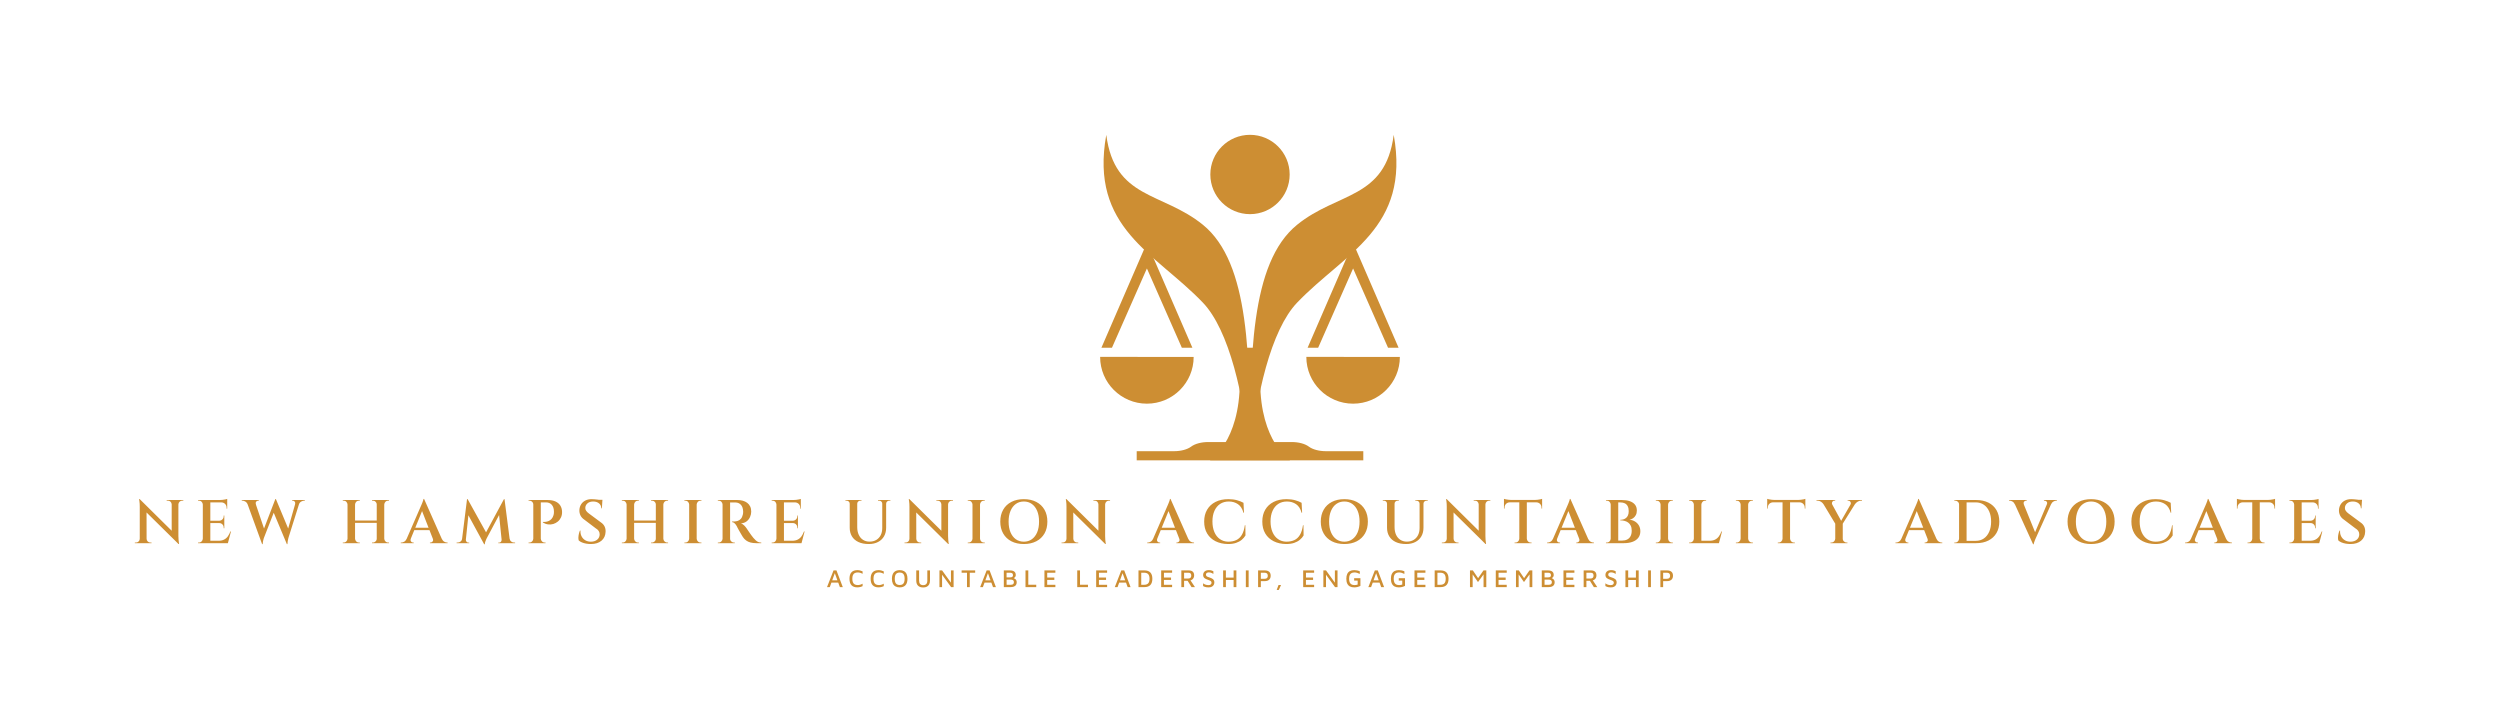 <svg xmlns="http://www.w3.org/2000/svg" viewBox="-45 415.854 1297.987 376.28"> <svg xmlns="http://www.w3.org/2000/svg" xmlns:xlink="http://www.w3.org/1999/xlink" version="1.1" x="526.182" y="485.854" viewBox="65.83 50 368.34 400" xml:space="preserve" height="169" width="155.624" preserveAspectRatio="xMinYMin" enable-background="new 0 0 500 500" style="overflow: visible;"><g id="Layer_2" style=""></g><polygon class="st82" points="123.31,182.67 67.42,311.62 80.38,311.62 123.31,214.2 166.23,311.62 179.19,311.62   " style="fill: #CD8E33; fill-opacity: 1;"></polygon><polygon class="st82" points="376.7,182.67 320.81,311.62 333.77,311.62 376.7,214.2 419.62,311.62 432.58,311.62   " style="fill: #CD8E33; fill-opacity: 1;"></polygon><path class="st83" d="M123.3,380.37c31.74,0,57.47-25.73,57.47-57.47H65.83C65.83,354.64,91.56,380.37,123.3,380.37z" style="fill: #CD8E33; fill-opacity: 1;"></path><path class="st83" d="M376.7,380.37c31.74,0,57.47-25.73,57.47-57.47H319.23C319.23,354.64,344.96,380.37,376.7,380.37z" style="fill: #CD8E33; fill-opacity: 1;"></path><path class="st82" d="M73.39,50c10.23,79.31,68.76,69.98,118.7,110.51C250,207.49,250,324.71,250,450    c-6.9-79.5-25.85-160.32-57.91-193.79C133.51,195.05,52.64,164.88,73.39,50z" style="fill: #CD8E33; fill-opacity: 1;"></path><path class="st82" d="M426.61,50c-10.23,79.31-68.76,69.98-118.7,110.51C250,207.49,250,324.71,250,450    c6.9-79.5,25.85-160.32,57.91-193.79C366.49,195.05,447.36,164.88,426.61,50z" style="fill: #CD8E33; fill-opacity: 1;"></path><circle class="st82" cx="250" cy="98.74" r="48.74" style="fill: #CD8E33; fill-opacity: 1;"></circle><path class="st82" d="M343.31,438.77c-8.44,0-16.31-2.11-20.99-5.62c-4.68-3.51-12.56-5.62-20.99-5.62H198.67    c-8.44,0-16.31,2.11-20.99,5.62c-4.68,3.51-12.56,5.62-20.99,5.62h-45.92V450h278.46v-11.23H343.31z" style="fill: #CD8E33; fill-opacity: 1;"></path><path class="st82" d="M237.46,353.04h6.27L250,450h-49.23C200.77,450,237.46,427.53,237.46,353.04z" style="fill: #CD8E33; fill-opacity: 1;"></path><path class="st82" d="M262.54,353.04h-6.27L250,450h49.23C299.23,450,262.54,427.53,262.54,353.04z" style="fill: #CD8E33; fill-opacity: 1;"></path><rect x="243.79" y="311.62" class="st82" width="12.42" height="136.61" style="fill: #CD8E33; fill-opacity: 1;"></rect><g id="Layer_3" class="st84" style="display: none;"></g></svg> <svg y="711.854" viewBox="0.22 3.72 439.22 10.28" x="384.384" height="10.28" width="439.22" xmlns="http://www.w3.org/2000/svg" style="overflow: visible;"><g fill="#CD8E33" fill-opacity="1" style=""><path d="M1.65 12.55L0.22 12.55L3.60 3.87L5.12 3.87L8.41 12.55L6.90 12.55L4.00 4.58L4.55 4.52L1.65 12.55ZM6.54 10.19L1.89 10.19L2.30 9.02L6.42 9.02L6.54 10.19ZM16.00 12.68L16.00 12.68Q13.96 12.68 12.92 11.57Q11.88 10.47 11.88 8.20L11.88 8.20Q11.88 5.98 12.91 4.86Q13.94 3.73 16.00 3.73L16.00 3.73Q16.69 3.73 17.37 3.90Q18.06 4.07 18.69 4.37L18.69 4.37L18.69 5.66Q18.06 5.28 17.43 5.10Q16.80 4.93 16.19 4.93L16.19 4.93Q15.24 4.93 14.61 5.27Q13.98 5.60 13.67 6.32Q13.36 7.03 13.36 8.22L13.36 8.22Q13.36 9.37 13.68 10.09Q13.99 10.82 14.62 11.15Q15.25 11.48 16.22 11.48L16.22 11.48Q16.81 11.48 17.43 11.30Q18.06 11.13 18.69 10.76L18.69 10.76L18.69 12.05Q18.30 12.25 17.85 12.39Q17.39 12.53 16.93 12.60Q16.46 12.68 16.00 12.68ZM26.99 12.68L26.99 12.68Q24.95 12.68 23.91 11.57Q22.87 10.47 22.87 8.20L22.87 8.20Q22.87 5.98 23.89 4.86Q24.92 3.73 26.99 3.73L26.99 3.73Q27.68 3.73 28.36 3.90Q29.04 4.07 29.68 4.37L29.68 4.37L29.68 5.66Q29.04 5.28 28.41 5.10Q27.78 4.93 27.17 4.93L27.17 4.93Q26.22 4.93 25.59 5.27Q24.96 5.60 24.65 6.32Q24.35 7.03 24.35 8.22L24.35 8.22Q24.35 9.37 24.66 10.09Q24.97 10.82 25.60 11.15Q26.23 11.48 27.21 11.48L27.21 11.48Q27.79 11.48 28.42 11.30Q29.04 11.13 29.68 10.76L29.68 10.76L29.68 12.05Q29.29 12.25 28.83 12.39Q28.38 12.53 27.91 12.60Q27.44 12.68 26.99 12.68ZM37.95 12.69L37.95 12.69Q36.66 12.69 35.76 12.19Q34.85 11.70 34.39 10.71Q33.92 9.72 33.92 8.22L33.92 8.22Q33.92 5.99 34.95 4.86Q35.98 3.73 37.95 3.73L37.95 3.73Q39.25 3.73 40.14 4.23Q41.04 4.72 41.52 5.71Q41.99 6.71 41.99 8.22L41.99 8.22Q41.99 10.43 40.96 11.56Q39.92 12.69 37.95 12.69ZM37.95 11.45L37.95 11.45Q38.82 11.45 39.38 11.12Q39.95 10.79 40.23 10.08Q40.51 9.36 40.51 8.20L40.51 8.20Q40.51 7.06 40.23 6.35Q39.95 5.64 39.38 5.31Q38.82 4.98 37.95 4.98L37.95 4.98Q37.09 4.98 36.52 5.32Q35.95 5.66 35.67 6.36Q35.39 7.07 35.39 8.22L35.39 8.22Q35.39 9.36 35.67 10.08Q35.95 10.79 36.52 11.12Q37.09 11.45 37.95 11.45ZM50.19 12.73L50.19 12.73Q48.43 12.73 47.49 11.82Q46.55 10.92 46.55 9.14L46.55 9.14L46.55 3.87L48.02 3.87L48.02 9.13Q48.02 10.35 48.56 10.94Q49.09 11.53 50.15 11.53L50.15 11.53Q51.19 11.53 51.75 10.94Q52.30 10.35 52.30 9.13L52.30 9.13L52.30 3.87L53.68 3.87L53.68 9.14Q53.68 10.32 53.25 11.13Q52.83 11.93 52.05 12.33Q51.27 12.73 50.19 12.73ZM59.96 12.55L58.59 12.55L58.59 3.87L59.97 3.87L64.97 10.80L64.57 11.58L64.57 3.87L65.94 3.87L65.94 12.55L64.65 12.55L59.50 5.47L59.96 4.84L59.96 12.55ZM74.33 12.55L72.90 12.55L72.90 5.08L70.10 5.08L70.10 3.87L77.14 3.87L77.14 5.08L74.33 5.08L74.33 12.55ZM81.15 12.55L79.72 12.55L83.10 3.87L84.62 3.87L87.91 12.55L86.40 12.55L83.50 4.58L84.05 4.52L81.15 12.55ZM86.03 10.19L81.38 10.19L81.80 9.02L85.92 9.02L86.03 10.19ZM95.52 12.55L92.01 12.55L92.01 3.87L95.23 3.87Q96.28 3.87 96.93 4.16Q97.59 4.45 97.90 4.97Q98.22 5.50 98.22 6.23L98.22 6.23Q98.22 6.80 97.99 7.14Q97.77 7.49 97.47 7.70Q97.16 7.90 96.89 8.09L96.89 8.09L96.72 7.79Q97.21 7.88 97.67 8.14Q98.12 8.41 98.42 8.87Q98.71 9.33 98.71 10.02L98.71 10.02Q98.71 10.91 98.31 11.47Q97.90 12.03 97.18 12.29Q96.46 12.55 95.52 12.55L95.52 12.55ZM93.46 8.65L93.46 11.35L95.51 11.35Q95.97 11.35 96.36 11.24Q96.76 11.13 97.00 10.82Q97.24 10.52 97.24 9.96L97.24 9.96Q97.24 9.53 97.08 9.27Q96.93 9.01 96.67 8.87Q96.42 8.74 96.10 8.69Q95.78 8.65 95.47 8.65L95.47 8.65L93.46 8.65ZM93.44 5.08L93.44 7.49L95.39 7.49Q95.73 7.49 96.04 7.40Q96.36 7.32 96.56 7.07Q96.77 6.83 96.77 6.34L96.77 6.34Q96.77 5.62 96.36 5.35Q95.95 5.08 95.28 5.08L95.28 5.08L93.44 5.08ZM108.85 12.55L103.27 12.55L103.27 3.87L104.72 3.87L104.72 11.32L108.85 11.32L108.85 12.55ZM118.78 12.55L113.10 12.55L113.10 3.87L118.78 3.87L118.78 5.08L114.54 5.08L114.54 7.59L118.24 7.59L118.24 8.81L114.53 8.81L114.53 11.34L118.78 11.34L118.78 12.55ZM135.71 12.55L130.13 12.55L130.13 3.87L131.57 3.87L131.57 11.32L135.71 11.32L135.71 12.55ZM145.64 12.55L139.96 12.55L139.96 3.87L145.64 3.87L145.64 5.08L141.40 5.08L141.40 7.59L145.09 7.59L145.09 8.81L141.39 8.81L141.39 11.34L145.64 11.34L145.64 12.55ZM151.06 12.55L149.63 12.55L153.01 3.87L154.53 3.87L157.82 12.55L156.31 12.55L153.41 4.58L153.96 4.52L151.06 12.55ZM155.95 10.19L151.29 10.19L151.71 9.02L155.83 9.02L155.95 10.19ZM164.97 12.55L161.93 12.55L161.93 3.87L164.97 3.87Q167.08 3.87 168.10 4.97Q169.13 6.06 169.13 8.20L169.13 8.20Q169.13 10.35 168.10 11.45Q167.08 12.55 164.97 12.55L164.97 12.55ZM163.36 5.07L163.36 11.34L164.83 11.34Q166.28 11.34 166.97 10.59Q167.66 9.84 167.66 8.20L167.66 8.20Q167.66 6.58 166.97 5.82Q166.28 5.07 164.83 5.07L164.83 5.07L163.36 5.07ZM179.39 12.55L173.71 12.55L173.71 3.87L179.39 3.87L179.39 5.08L175.15 5.08L175.15 7.59L178.84 7.59L178.84 8.81L175.14 8.81L175.14 11.34L179.39 11.34L179.39 12.55ZM185.61 12.55L184.18 12.55L184.18 3.87L188.03 3.87Q189.38 3.87 190.11 4.53Q190.83 5.19 190.83 6.49L190.83 6.49Q190.83 7.16 190.55 7.74Q190.28 8.31 189.76 8.67Q189.24 9.04 188.53 9.09L188.53 9.09L188.68 8.65L191.26 12.55L189.48 12.55L187.07 8.66L187.73 9.27L185.61 9.27L185.61 12.55ZM185.61 5.08L185.61 8.10L187.63 8.10Q188.49 8.10 188.91 7.72Q189.33 7.35 189.33 6.58L189.33 6.58Q189.33 5.86 189.00 5.47Q188.67 5.08 187.86 5.08L187.86 5.08L185.61 5.08ZM198.34 12.69L198.34 12.69Q197.69 12.69 197.20 12.62Q196.70 12.55 196.30 12.39Q195.90 12.23 195.47 12.01L195.47 12.01L195.47 10.58Q195.98 10.99 196.70 11.25Q197.42 11.51 198.25 11.51L198.25 11.51Q199.06 11.51 199.45 11.17Q199.85 10.84 199.85 10.26L199.85 10.26Q199.85 9.80 199.56 9.52Q199.26 9.24 198.78 9.05Q198.30 8.85 197.76 8.66L197.76 8.66Q197.34 8.50 196.94 8.33Q196.53 8.15 196.21 7.88Q195.88 7.62 195.69 7.20Q195.49 6.79 195.49 6.18L195.49 6.18Q195.49 5.75 195.66 5.30Q195.83 4.86 196.18 4.50Q196.52 4.15 197.09 3.93Q197.65 3.72 198.45 3.72L198.45 3.72Q198.97 3.72 199.35 3.78Q199.73 3.85 200.08 3.98Q200.42 4.12 200.82 4.32L200.82 4.32L200.82 5.72Q200.50 5.51 200.17 5.33Q199.84 5.15 199.45 5.03Q199.06 4.91 198.58 4.90L198.58 4.90Q198.03 4.89 197.68 5.03Q197.33 5.17 197.15 5.43Q196.96 5.69 196.96 6.03L196.96 6.03Q196.96 6.49 197.19 6.75Q197.42 7.02 197.83 7.20Q198.25 7.37 198.80 7.54L198.80 7.54Q199.28 7.70 199.73 7.89Q200.19 8.09 200.54 8.37Q200.89 8.65 201.10 9.06Q201.32 9.48 201.32 10.09L201.32 10.09Q201.32 10.76 201.01 11.36Q200.71 11.95 200.05 12.32Q199.39 12.69 198.34 12.69ZM207.31 12.55L205.88 12.55L205.88 3.87L207.31 3.87L207.31 7.61L211.32 7.61L211.32 3.87L212.76 3.87L212.76 12.55L211.32 12.55L211.32 8.85L207.31 8.85L207.31 12.55ZM219.12 12.55L217.67 12.55L217.67 3.87L219.12 3.87L219.12 12.55ZM227.46 9.44L225.46 9.44L225.46 12.55L224.03 12.55L224.03 3.87L227.46 3.87Q228.94 3.87 229.76 4.56Q230.57 5.25 230.57 6.62L230.57 6.62Q230.57 7.98 229.76 8.71Q228.94 9.44 227.46 9.44L227.46 9.44ZM225.46 5.08L225.46 8.22L227.28 8.22Q227.84 8.22 228.19 8.09Q228.54 7.97 228.74 7.74Q228.93 7.51 229.00 7.24Q229.07 6.97 229.07 6.67L229.07 6.67Q229.07 6.37 229.00 6.08Q228.93 5.80 228.74 5.57Q228.54 5.34 228.19 5.21Q227.84 5.08 227.28 5.08L227.28 5.08L225.46 5.08ZM234.79 14.00L233.69 14.00L234.65 11.45L235.94 11.45L234.79 14.00ZM253.12 12.55L247.44 12.55L247.44 3.87L253.12 3.87L253.12 5.08L248.89 5.08L248.89 7.59L252.58 7.59L252.58 8.81L248.87 8.81L248.87 11.34L253.12 11.34L253.12 12.55ZM259.29 12.55L257.92 12.55L257.92 3.87L259.30 3.87L264.30 10.80L263.90 11.58L263.90 3.87L265.27 3.87L265.27 12.55L263.98 12.55L258.83 5.47L259.29 4.84L259.29 12.55ZM273.95 12.69L273.95 12.69Q272.64 12.69 271.72 12.21Q270.80 11.73 270.32 10.73Q269.84 9.74 269.84 8.20L269.84 8.20Q269.84 6.68 270.32 5.69Q270.80 4.69 271.72 4.21Q272.64 3.73 273.94 3.73L273.94 3.73Q274.70 3.73 275.43 3.88Q276.16 4.03 276.84 4.33L276.84 4.33L276.84 5.71Q276.15 5.37 275.48 5.15Q274.82 4.93 274.12 4.93L274.12 4.93Q273.17 4.93 272.54 5.27Q271.91 5.60 271.60 6.32Q271.28 7.03 271.28 8.20L271.28 8.20Q271.28 9.36 271.60 10.09Q271.92 10.82 272.55 11.15Q273.17 11.49 274.07 11.49L274.07 11.49Q274.52 11.49 274.94 11.42Q275.35 11.35 275.73 11.22L275.73 11.22L275.73 9.15L273.91 9.15L273.91 7.93L277.16 7.93L277.16 11.91Q276.41 12.30 275.60 12.49Q274.79 12.69 273.95 12.69ZM282.70 12.55L281.27 12.55L284.65 3.87L286.17 3.87L289.46 12.55L287.95 12.55L285.05 4.58L285.60 4.52L282.70 12.55ZM287.59 10.19L282.93 10.19L283.35 9.02L287.47 9.02L287.59 10.19ZM297.10 12.69L297.10 12.69Q295.79 12.69 294.87 12.21Q293.96 11.73 293.48 10.73Q292.99 9.74 292.99 8.20L292.99 8.20Q292.99 6.68 293.48 5.69Q293.96 4.69 294.87 4.21Q295.79 3.73 297.09 3.73L297.09 3.73Q297.86 3.73 298.58 3.88Q299.31 4.03 299.99 4.33L299.99 4.33L299.99 5.71Q299.30 5.37 298.64 5.15Q297.97 4.93 297.27 4.93L297.27 4.93Q296.32 4.93 295.69 5.27Q295.06 5.60 294.75 6.32Q294.44 7.03 294.44 8.20L294.44 8.20Q294.44 9.36 294.76 10.09Q295.07 10.82 295.70 11.15Q296.32 11.49 297.22 11.49L297.22 11.49Q297.67 11.49 298.09 11.42Q298.51 11.35 298.88 11.22L298.88 11.22L298.88 9.15L297.06 9.15L297.06 7.93L300.31 7.93L300.31 11.91Q299.56 12.30 298.75 12.49Q297.95 12.69 297.10 12.69ZM310.91 12.55L305.23 12.55L305.23 3.87L310.91 3.87L310.91 5.08L306.67 5.08L306.67 7.59L310.36 7.59L310.36 8.81L306.66 8.81L306.66 11.34L310.91 11.34L310.91 12.55ZM318.75 12.55L315.71 12.55L315.71 3.87L318.75 3.87Q320.85 3.87 321.88 4.97Q322.91 6.06 322.91 8.20L322.91 8.20Q322.91 10.35 321.88 11.45Q320.85 12.55 318.75 12.55L318.75 12.55ZM317.14 5.07L317.14 11.34L318.60 11.34Q320.06 11.34 320.75 10.59Q321.44 9.84 321.44 8.20L321.44 8.20Q321.44 6.58 320.75 5.82Q320.06 5.07 318.60 5.07L318.60 5.07L317.14 5.07ZM335.43 12.55L334.04 12.55L334.04 3.87L335.53 3.87L338.64 8.46L337.79 8.57L341.06 3.87L342.52 3.87L342.52 12.55L341.09 12.55L341.09 5.10L341.50 5.37L338.20 9.93L335.05 5.41L335.43 4.99L335.43 12.55ZM353.12 12.55L347.44 12.55L347.44 3.87L353.12 3.87L353.12 5.08L348.88 5.08L348.88 7.59L352.57 7.59L352.57 8.81L348.87 8.81L348.87 11.34L353.12 11.34L353.12 12.55ZM359.31 12.55L357.92 12.55L357.92 3.87L359.41 3.87L362.52 8.46L361.67 8.57L364.94 3.87L366.41 3.87L366.41 12.55L364.98 12.55L364.98 5.10L365.38 5.37L362.08 9.93L358.93 5.41L359.31 4.99L359.31 12.55ZM374.83 12.55L371.32 12.55L371.32 3.87L374.53 3.87Q375.58 3.87 376.24 4.16Q376.90 4.45 377.21 4.97Q377.52 5.50 377.52 6.23L377.52 6.23Q377.52 6.80 377.30 7.14Q377.08 7.49 376.77 7.70Q376.47 7.90 376.19 8.09L376.19 8.09L376.03 7.79Q376.52 7.88 376.97 8.14Q377.43 8.41 377.72 8.87Q378.01 9.33 378.01 10.02L378.01 10.02Q378.01 10.91 377.61 11.47Q377.21 12.03 376.49 12.29Q375.77 12.55 374.83 12.55L374.83 12.55ZM372.76 8.65L372.76 11.35L374.82 11.35Q375.27 11.35 375.67 11.24Q376.06 11.13 376.30 10.82Q376.55 10.52 376.55 9.96L376.55 9.96Q376.55 9.53 376.39 9.27Q376.23 9.01 375.98 8.87Q375.73 8.74 375.41 8.69Q375.09 8.65 374.78 8.65L374.78 8.65L372.76 8.65ZM372.75 5.08L372.75 7.49L374.70 7.49Q375.04 7.49 375.35 7.40Q375.66 7.32 375.87 7.07Q376.08 6.83 376.08 6.34L376.08 6.34Q376.08 5.62 375.67 5.35Q375.26 5.08 374.58 5.08L374.58 5.08L372.75 5.08ZM388.26 12.55L382.58 12.55L382.58 3.87L388.26 3.87L388.26 5.08L384.02 5.08L384.02 7.59L387.71 7.59L387.71 8.81L384.01 8.81L384.01 11.34L388.26 11.34L388.26 12.55ZM394.49 12.55L393.06 12.55L393.06 3.87L396.90 3.87Q398.26 3.87 398.98 4.53Q399.70 5.19 399.70 6.49L399.70 6.49Q399.70 7.16 399.43 7.74Q399.15 8.31 398.63 8.67Q398.11 9.04 397.40 9.09L397.40 9.09L397.55 8.65L400.13 12.55L398.35 12.55L395.94 8.66L396.60 9.27L394.49 9.27L394.49 12.55ZM394.49 5.08L394.49 8.10L396.50 8.10Q397.36 8.10 397.78 7.72Q398.20 7.35 398.20 6.58L398.20 6.58Q398.20 5.86 397.87 5.47Q397.54 5.08 396.73 5.08L396.73 5.08L394.49 5.08ZM407.21 12.69L407.21 12.69Q406.56 12.69 406.07 12.62Q405.57 12.55 405.17 12.39Q404.77 12.23 404.34 12.01L404.34 12.01L404.34 10.58Q404.85 10.99 405.57 11.25Q406.29 11.51 407.12 11.51L407.12 11.51Q407.93 11.51 408.32 11.17Q408.72 10.84 408.72 10.26L408.72 10.26Q408.72 9.80 408.43 9.52Q408.14 9.24 407.65 9.05Q407.17 8.85 406.63 8.66L406.63 8.66Q406.21 8.50 405.81 8.33Q405.41 8.15 405.08 7.88Q404.76 7.62 404.56 7.20Q404.37 6.79 404.37 6.18L404.37 6.18Q404.37 5.75 404.53 5.30Q404.70 4.86 405.05 4.50Q405.39 4.15 405.96 3.93Q406.52 3.72 407.32 3.72L407.32 3.72Q407.84 3.72 408.22 3.78Q408.60 3.85 408.95 3.98Q409.29 4.12 409.70 4.32L409.70 4.32L409.70 5.72Q409.37 5.51 409.04 5.33Q408.71 5.15 408.32 5.03Q407.93 4.91 407.45 4.90L407.45 4.90Q406.90 4.89 406.55 5.03Q406.20 5.17 406.02 5.43Q405.83 5.69 405.83 6.03L405.83 6.03Q405.83 6.49 406.06 6.75Q406.29 7.02 406.71 7.20Q407.12 7.37 407.67 7.54L407.67 7.54Q408.15 7.70 408.60 7.89Q409.06 8.09 409.41 8.37Q409.76 8.65 409.97 9.06Q410.19 9.48 410.19 10.09L410.19 10.09Q410.19 10.76 409.88 11.36Q409.58 11.95 408.92 12.32Q408.27 12.69 407.21 12.69ZM416.18 12.55L414.75 12.55L414.75 3.87L416.18 3.87L416.18 7.61L420.19 7.61L420.19 3.87L421.63 3.87L421.63 12.55L420.19 12.55L420.19 8.85L416.18 8.85L416.18 12.55ZM427.99 12.55L426.54 12.55L426.54 3.87L427.99 3.87L427.99 12.55ZM436.33 9.44L434.33 9.44L434.33 12.55L432.90 12.55L432.90 3.87L436.33 3.87Q437.81 3.87 438.63 4.56Q439.44 5.25 439.44 6.62L439.44 6.62Q439.44 7.98 438.63 8.71Q437.81 9.44 436.33 9.44L436.33 9.44ZM434.33 5.08L434.33 8.22L436.15 8.22Q436.71 8.22 437.06 8.09Q437.41 7.97 437.61 7.74Q437.80 7.51 437.87 7.24Q437.94 6.97 437.94 6.67L437.94 6.67Q437.94 6.37 437.87 6.08Q437.80 5.80 437.61 5.57Q437.41 5.34 437.06 5.21Q436.71 5.08 436.15 5.08L436.15 5.08L434.33 5.08Z" transform="translate(0, 0)"></path></g></svg> <svg y="674.854" viewBox="1.12 8.22 1157.987 23.59" x="25" height="23.59" width="1157.987" xmlns="http://www.w3.org/2000/svg" style="overflow: visible;"><g fill="#CD8E33" fill-opacity="1" style=""><path d="M4 12.13L3.65 8.35L23.46 27.94L23.81 31.68L4 12.13ZM3.68 28.96L3.78 28.96L3.78 31.23L1.12 31.23L1.12 30.91Q1.12 30.91 1.41 30.91Q1.70 30.91 1.73 30.91L1.73 30.91Q2.53 30.91 3.10 30.34Q3.68 29.76 3.68 28.96L3.68 28.96ZM7.14 28.96L7.23 28.96Q7.23 29.76 7.81 30.34Q8.38 30.91 9.18 30.91L9.18 30.91Q9.22 30.91 9.50 30.91Q9.79 30.91 9.79 30.91L9.79 30.91L9.79 31.23L7.14 31.23L7.14 28.96ZM3.33 8.35L3.65 8.35L7.20 12.22L7.23 31.23L3.68 31.23L3.68 12.35Q3.68 10.62 3.50 9.49Q3.33 8.35 3.33 8.35L3.33 8.35ZM20.26 8.83L23.74 8.83L23.74 27.58Q23.74 28.74 23.84 29.66Q23.94 30.59 24.02 31.14Q24.10 31.68 24.10 31.68L24.10 31.68L23.81 31.68L20.26 27.68L20.26 8.83ZM23.65 8.83L26.30 8.83L26.30 9.15Q26.30 9.15 26.02 9.15Q25.73 9.15 25.73 9.15L25.73 9.15Q24.93 9.15 24.35 9.71Q23.78 10.27 23.74 11.10L23.74 11.10L23.65 11.10L23.65 8.83ZM17.66 9.15L17.66 8.83L20.32 8.83L20.32 11.10L20.26 11.10Q20.22 10.27 19.66 9.71Q19.10 9.15 18.27 9.15L18.27 9.15Q18.27 9.15 17.98 9.15Q17.70 9.15 17.66 9.15L17.66 9.15ZM36.42 8.83L40.32 8.83L40.32 31.23L36.42 31.23L36.42 8.83ZM40.22 29.98L48.80 29.98L49.34 31.23L40.22 31.23L40.22 29.98ZM40.22 19.58L47.58 19.58L47.58 20.80L40.22 20.80L40.22 19.58ZM40.22 8.83L49.09 8.83L49.09 10.08L40.22 10.08L40.22 8.83ZM50.72 25.15L51.04 25.15L49.44 31.23L43.46 31.23L44.61 29.98Q46.24 29.98 47.42 29.39Q48.61 28.80 49.41 27.70Q50.21 26.59 50.72 25.15L50.72 25.15ZM44.93 20.74L47.58 20.74L47.58 23.49L47.26 23.49L47.26 23.14Q47.26 22.14 46.59 21.47Q45.92 20.80 44.93 20.80L44.93 20.80L44.93 20.74ZM47.26 16.90L47.58 16.90L47.58 19.65L44.93 19.65L44.93 19.58Q45.92 19.55 46.59 18.88Q47.26 18.21 47.26 17.22L47.26 17.22L47.26 16.90ZM45.95 9.98L49.09 9.98L49.09 13.31L48.77 13.31L48.77 12.86Q48.77 11.65 48 10.86Q47.23 10.08 45.95 10.05L45.95 10.05L45.95 9.98ZM49.09 8.26L49.09 8.26L49.09 9.18L45.18 8.83Q45.89 8.83 46.67 8.74Q47.46 8.64 48.13 8.51Q48.80 8.38 49.09 8.26ZM36.42 28.90L36.51 28.90L36.51 31.23L33.95 31.23L33.95 30.91Q33.95 30.91 34.16 30.91Q34.37 30.91 34.37 30.91L34.37 30.91Q35.20 30.91 35.79 30.32Q36.38 29.73 36.42 28.90L36.42 28.90ZM36.51 8.83L36.51 11.17L36.42 11.17Q36.38 10.34 35.79 9.74Q35.20 9.15 34.37 9.15L34.37 9.15Q34.37 9.15 34.16 9.15Q33.95 9.15 33.95 9.15L33.95 9.15L33.95 8.83L36.51 8.83ZM67.20 31.74L58.94 9.02L63.26 9.02L68.67 25.02L67.20 31.74ZM74.08 8.32L74.37 8.32L74.85 11.30L68.26 28.19Q68.26 28.19 68.06 28.74Q67.87 29.28 67.70 30.10Q67.52 30.91 67.49 31.74L67.49 31.74L67.20 31.74L66.43 28.26L74.08 8.32ZM72.54 13.76L74.37 8.35L81.31 24.99L80.06 31.74L72.54 13.76ZM84.90 9.02L86.98 9.02L80.96 28.19Q80.96 28.19 80.80 28.77Q80.64 29.34 80.50 30.16Q80.35 30.98 80.35 31.74L80.35 31.74L80.06 31.74L79.33 28.58L84.90 9.02ZM86.30 11.14L84.29 11.14Q84.54 10.18 84.13 9.66Q83.71 9.15 83.07 9.15L83.07 9.15L82.78 9.15L82.78 8.83L89.38 8.83L89.38 9.15Q89.38 9.15 89.25 9.15Q89.12 9.15 89.12 9.15L89.12 9.15Q88.38 9.15 87.52 9.62Q86.66 10.08 86.30 11.14L86.30 11.14ZM64.03 11.14L64.03 11.14L59.71 11.14Q59.30 10.08 58.46 9.62Q57.63 9.15 56.90 9.15L56.90 9.15Q56.90 9.15 56.77 9.15Q56.64 9.15 56.64 9.15L56.64 9.15L56.64 8.83L65.50 8.83L65.50 9.15L65.22 9.15Q64.61 9.15 64.14 9.66Q63.68 10.18 64.03 11.14ZM126.72 8.83L130.62 8.83L130.62 31.23L126.72 31.23L126.72 8.83ZM111.55 8.83L115.46 8.83L115.46 31.23L111.55 31.23L111.55 8.83ZM115.14 19.49L127.01 19.49L127.01 20.70L115.14 20.70L115.14 19.49ZM111.55 28.90L111.65 28.90L111.65 31.23L109.09 31.23L109.09 30.91Q109.09 30.91 109.30 30.91Q109.50 30.91 109.50 30.91L109.50 30.91Q110.34 30.91 110.93 30.32Q111.52 29.73 111.55 28.90L111.55 28.90ZM111.65 8.83L111.65 11.17L111.55 11.17Q111.52 10.34 110.93 9.74Q110.34 9.15 109.50 9.15L109.50 9.15Q109.50 9.15 109.30 9.15Q109.09 9.15 109.09 9.15L109.09 9.15L109.09 8.83L111.65 8.83ZM115.36 31.23L115.36 28.90L115.46 28.90Q115.49 29.73 116.08 30.32Q116.67 30.91 117.50 30.91L117.50 30.91Q117.50 30.91 117.70 30.91Q117.89 30.91 117.92 30.91L117.92 30.91L117.92 31.23L115.36 31.23ZM115.46 11.17L115.36 11.17L115.36 8.83L117.92 8.83L117.92 9.15Q117.89 9.15 117.70 9.15Q117.50 9.15 117.50 9.15L117.50 9.15Q116.67 9.15 116.08 9.74Q115.49 10.34 115.46 11.17L115.46 11.17ZM126.72 28.90L126.82 28.90L126.82 31.23L124.26 31.23L124.26 30.91Q124.29 30.91 124.48 30.91Q124.67 30.91 124.67 30.91L124.67 30.91Q125.50 30.91 126.11 30.32Q126.72 29.73 126.72 28.90L126.72 28.90ZM126.82 8.83L126.82 11.17L126.72 11.17Q126.72 10.34 126.11 9.74Q125.50 9.15 124.67 9.15L124.67 9.15Q124.67 9.15 124.48 9.15Q124.29 9.15 124.26 9.15L124.26 9.15L124.26 8.83L126.82 8.83ZM130.53 31.23L130.53 28.90L130.62 28.90Q130.66 29.73 131.25 30.32Q131.84 30.91 132.67 30.91L132.67 30.91Q132.67 30.91 132.88 30.91Q133.09 30.91 133.09 30.91L133.09 30.91L133.09 31.23L130.53 31.23ZM130.62 11.17L130.53 11.17L130.53 8.83L133.09 8.83L133.09 9.15Q133.09 9.15 132.88 9.15Q132.67 9.15 132.67 9.15L132.67 9.15Q131.84 9.15 131.25 9.74Q130.66 10.34 130.62 11.17L130.62 11.17ZM149.79 13.38L151.30 8.26L161.41 31.04L156.67 31.04L149.79 13.38ZM142.30 28.90L144.42 28.90Q144.16 29.54 144.32 29.98Q144.48 30.43 144.86 30.67Q145.25 30.91 145.63 30.91L145.63 30.91L145.92 30.91L145.92 31.23L139.20 31.23L139.20 30.91Q139.20 30.91 139.34 30.91Q139.49 30.91 139.49 30.91L139.49 30.91Q140.22 30.91 141.01 30.45Q141.79 29.98 142.30 28.90L142.30 28.90ZM151.01 8.26L151.30 8.26L151.46 11.62L143.49 31.14L141.31 31.14L149.57 12.16Q149.63 12.03 149.84 11.54Q150.05 11.04 150.32 10.40Q150.59 9.76 150.78 9.17Q150.98 8.58 151.01 8.26L151.01 8.26ZM145.41 23.23L155.04 23.23L155.04 24.45L145.41 24.45L145.41 23.23ZM155.84 28.90L155.84 28.90L160.45 28.90Q160.96 29.98 161.74 30.45Q162.53 30.91 163.26 30.91L163.26 30.91Q163.26 30.91 163.39 30.91Q163.52 30.91 163.52 30.91L163.52 30.91L163.52 31.23L154.34 31.23L154.34 30.91L154.62 30.91Q155.23 30.91 155.71 30.38Q156.19 29.86 155.84 28.90ZM181.50 29.28L192.77 8.38L193.02 11.42L184 28.35Q184 28.35 183.71 28.91Q183.42 29.47 183.14 30.27Q182.85 31.07 182.82 31.81L182.82 31.81L182.50 31.81L181.50 29.28ZM171.04 28.90L171.74 28.90L171.74 31.23L168.19 31.23L168.19 30.91Q168.22 30.91 168.46 30.91Q168.70 30.91 168.70 30.91L168.70 30.91Q169.57 30.91 170.24 30.38Q170.91 29.86 171.04 28.90L171.04 28.90ZM172.77 29.41L172.99 29.41Q172.99 29.44 172.99 29.47Q172.99 29.50 172.99 29.57L172.99 29.57Q172.99 30.08 173.36 30.51Q173.73 30.94 174.24 30.94L174.24 30.94L174.72 30.94L174.72 31.23L172.77 31.23L172.77 29.41ZM170.75 31.23L173.60 8.38L173.92 8.38L174.88 11.17L172.80 31.23L170.75 31.23ZM173.15 14.62L173.92 8.38L183.97 26.50L182.50 31.81L173.15 14.62ZM192.77 8.38L193.06 8.38L196 31.23L191.74 31.23L190.08 14.98L192.77 8.38ZM195.01 31.23L195.01 28.90L195.71 28.90Q195.87 29.86 196.53 30.38Q197.18 30.91 198.05 30.91L198.05 30.91Q198.05 30.91 198.29 30.91Q198.53 30.91 198.56 30.91L198.56 30.91L198.56 31.23L195.01 31.23ZM191.55 29.41L191.55 29.41L191.78 29.41L191.78 31.23L189.82 31.23L189.82 30.94L190.30 30.94Q190.85 30.94 191.20 30.51Q191.55 30.08 191.55 29.57L191.55 29.57Q191.55 29.50 191.55 29.47Q191.55 29.44 191.55 29.41ZM211.49 8.83L211.49 8.83L215.42 8.83Q217.95 8.83 219.60 9.62Q221.25 10.40 222.08 11.78Q222.91 13.15 222.94 14.98L222.94 14.98Q222.98 16.58 222.38 17.86Q221.79 19.14 220.75 20Q219.71 20.86 218.42 21.26Q217.12 21.66 215.71 21.49Q214.30 21.31 212.99 20.51L212.99 20.51L212.99 20.19Q212.99 20.19 213.42 20.22Q213.86 20.26 214.56 20.14Q215.26 20.03 216.05 19.70Q216.83 19.36 217.50 18.61Q218.18 17.86 218.53 16.61L218.53 16.61Q218.66 16.19 218.70 15.68Q218.75 15.17 218.72 14.69L218.72 14.69Q218.69 12.58 217.60 11.31Q216.51 10.05 214.53 10.05L214.53 10.05L211.81 10.05Q211.81 10.05 211.73 9.74Q211.65 9.44 211.57 9.14Q211.49 8.83 211.49 8.83ZM208.00 8.83L211.90 8.83L211.90 31.23L208.00 31.23L208.00 8.83ZM208.00 28.90L208.10 28.90L208.10 31.23L205.54 31.23L205.54 30.91Q205.57 30.91 205.74 30.91Q205.92 30.91 205.95 30.91L205.95 30.91Q206.78 30.91 207.38 30.32Q207.97 29.73 208.00 28.90L208.00 28.90ZM208.10 8.83L208.10 11.17L208.00 11.17Q208.00 10.34 207.39 9.74Q206.78 9.15 205.95 9.15L205.95 9.15Q205.92 9.15 205.76 9.15Q205.60 9.15 205.57 9.15L205.57 9.15L205.54 8.83L208.10 8.83ZM211.81 31.23L211.81 28.90L211.90 28.90Q211.94 29.73 212.53 30.32Q213.12 30.91 213.95 30.91L213.95 30.91Q213.95 30.91 214.14 30.91Q214.34 30.91 214.37 30.91L214.37 30.91L214.37 31.23L211.81 31.23ZM238.30 8.38L238.30 8.38Q238.91 8.38 239.74 8.45Q240.58 8.51 241.42 8.62Q242.27 8.74 242.94 8.85Q243.62 8.96 243.87 9.09L243.87 9.09L243.62 13.15L243.30 13.15Q243.30 11.52 242.13 10.56Q240.96 9.60 239.10 9.60L239.10 9.60Q237.25 9.60 236.14 10.56Q235.04 11.52 235.01 12.90L235.01 12.90Q234.94 13.70 235.47 14.45Q236.00 15.20 236.90 15.84L236.90 15.84L243.07 20.42Q244.38 21.28 244.99 22.51Q245.60 23.74 245.54 25.28L245.54 25.28Q245.44 28.22 243.41 29.95Q241.38 31.68 237.89 31.68L237.89 31.68Q236.70 31.68 235.47 31.47Q234.24 31.26 233.22 30.83Q232.19 30.40 231.58 29.79L231.58 29.79Q231.39 29.15 231.42 28.24Q231.46 27.33 231.68 26.35Q231.90 25.38 232.22 24.70L232.22 24.70L232.51 24.70Q232.38 26.34 233.06 27.66Q233.73 28.99 235.02 29.74Q236.32 30.50 238.08 30.46L238.08 30.46Q240.06 30.40 241.26 29.34Q242.46 28.29 242.46 26.62L242.46 26.62Q242.46 25.66 241.95 24.88Q241.44 24.10 240.35 23.46L240.35 23.46L234.56 19.07Q233.09 18.11 232.46 16.75Q231.84 15.39 231.94 13.92L231.94 13.92Q232.03 12.38 232.80 11.12Q233.57 9.86 234.96 9.12Q236.35 8.38 238.30 8.38ZM240.54 8.70L243.90 8.70L243.87 9.38L240.54 9.38L240.54 8.70ZM271.62 8.83L275.52 8.83L275.52 31.23L271.62 31.23L271.62 8.83ZM256.45 8.83L260.35 8.83L260.35 31.23L256.45 31.23L256.45 8.83ZM260.03 19.49L271.90 19.49L271.90 20.70L260.03 20.70L260.03 19.49ZM256.45 28.90L256.54 28.90L256.54 31.23L253.98 31.23L253.98 30.91Q253.98 30.91 254.19 30.91Q254.40 30.91 254.40 30.91L254.40 30.91Q255.23 30.91 255.82 30.32Q256.42 29.73 256.45 28.90L256.45 28.90ZM256.54 8.83L256.54 11.17L256.45 11.17Q256.42 10.34 255.82 9.74Q255.23 9.15 254.40 9.15L254.40 9.15Q254.40 9.15 254.19 9.15Q253.98 9.15 253.98 9.15L253.98 9.15L253.98 8.83L256.54 8.83ZM260.26 31.23L260.26 28.90L260.35 28.90Q260.38 29.73 260.98 30.32Q261.57 30.91 262.40 30.91L262.40 30.91Q262.40 30.91 262.59 30.91Q262.78 30.91 262.82 30.91L262.82 30.91L262.82 31.23L260.26 31.23ZM260.35 11.17L260.26 11.17L260.26 8.83L262.82 8.83L262.82 9.15Q262.78 9.15 262.59 9.15Q262.40 9.15 262.40 9.15L262.40 9.15Q261.57 9.15 260.98 9.74Q260.38 10.34 260.35 11.17L260.35 11.17ZM271.62 28.90L271.71 28.90L271.71 31.23L269.15 31.23L269.15 30.91Q269.18 30.91 269.38 30.91Q269.57 30.91 269.57 30.91L269.57 30.91Q270.40 30.91 271.01 30.32Q271.62 29.73 271.62 28.90L271.62 28.90ZM271.71 8.83L271.71 11.17L271.62 11.17Q271.62 10.34 271.01 9.74Q270.40 9.15 269.57 9.15L269.57 9.15Q269.57 9.15 269.38 9.15Q269.18 9.15 269.15 9.15L269.15 9.15L269.15 8.83L271.71 8.83ZM275.42 31.23L275.42 28.90L275.52 28.90Q275.55 29.73 276.14 30.32Q276.74 30.91 277.57 30.91L277.57 30.91Q277.57 30.91 277.78 30.91Q277.98 30.91 277.98 30.91L277.98 30.91L277.98 31.23L275.42 31.23ZM275.52 11.17L275.42 11.17L275.42 8.83L277.98 8.83L277.98 9.15Q277.98 9.15 277.78 9.15Q277.57 9.15 277.57 9.15L277.57 9.15Q276.74 9.15 276.14 9.74Q275.55 10.34 275.52 11.17L275.52 11.17ZM288.93 8.83L292.83 8.83L292.83 31.23L288.93 31.23L288.93 8.83ZM288.93 28.90L289.02 28.90L289.02 31.23L286.46 31.23L286.46 30.91Q286.46 30.91 286.67 30.91Q286.88 30.91 286.88 30.91L286.88 30.91Q287.71 30.91 288.30 30.32Q288.90 29.73 288.93 28.90L288.93 28.90ZM289.02 8.83L289.02 11.17L288.93 11.17Q288.90 10.34 288.30 9.74Q287.71 9.15 286.88 9.15L286.88 9.15Q286.88 9.15 286.67 9.15Q286.46 9.15 286.46 9.15L286.46 9.15L286.46 8.83L289.02 8.83ZM292.74 31.23L292.74 28.90L292.83 28.90Q292.86 29.73 293.46 30.32Q294.05 30.91 294.88 30.91L294.88 30.91Q294.88 30.91 295.07 30.91Q295.26 30.91 295.30 30.91L295.30 30.91L295.30 31.23L292.74 31.23ZM292.83 11.17L292.74 11.17L292.74 8.83L295.30 8.83L295.30 9.15Q295.26 9.15 295.07 9.15Q294.88 9.15 294.88 9.15L294.88 9.15Q294.05 9.15 293.46 9.74Q292.86 10.34 292.83 11.17L292.83 11.17ZM309.76 8.83L309.76 8.83L314.02 8.83Q315.46 8.83 316.75 9.18Q318.05 9.54 319.04 10.27Q320.03 11.01 320.59 12.14Q321.15 13.28 321.15 14.85L321.15 14.85Q321.15 16.26 320.54 17.63Q319.94 19.01 318.75 19.92Q317.57 20.83 315.84 20.96L315.84 20.96Q316.70 21.25 317.49 22.03Q318.27 22.82 318.78 23.58L318.78 23.58Q318.82 23.62 319.18 24.18Q319.55 24.74 320.10 25.54Q320.64 26.34 321.23 27.14Q321.82 27.94 322.27 28.48L322.27 28.48Q322.98 29.31 323.57 29.84Q324.16 30.37 324.83 30.64Q325.50 30.91 326.37 30.91L326.37 30.91L326.37 31.23L323.71 31.23Q322.05 31.23 320.75 30.88Q319.46 30.53 318.50 29.82Q317.54 29.12 316.83 28.06L316.83 28.06Q316.64 27.78 316.29 27.18Q315.94 26.59 315.52 25.86Q315.10 25.12 314.70 24.43Q314.30 23.74 314.03 23.20Q313.76 22.66 313.66 22.43L313.66 22.43Q313.15 21.50 312.54 20.93Q311.94 20.35 311.23 20.29L311.23 20.29L311.23 19.97Q311.30 19.97 311.65 19.98Q312.00 20 312.45 19.97L312.45 19.97Q313.31 19.94 314.19 19.65Q315.07 19.36 315.78 18.58Q316.48 17.79 316.80 16.38L316.80 16.38Q316.86 16.10 316.93 15.65Q316.99 15.20 316.96 14.72L316.96 14.72Q316.86 12.48 315.81 11.33Q314.75 10.18 313.12 10.11L313.12 10.11Q312.51 10.08 311.84 10.10Q311.17 10.11 310.67 10.11Q310.18 10.11 310.08 10.11L310.08 10.11Q310.08 10.08 310.00 9.76Q309.92 9.44 309.84 9.14Q309.76 8.83 309.76 8.83ZM306.27 8.83L310.18 8.83L310.18 31.23L306.27 31.23L306.27 8.83ZM306.27 28.90L306.37 28.90L306.37 31.23L303.81 31.23L303.81 30.91Q303.84 30.91 304.02 30.91Q304.19 30.91 304.22 30.91L304.22 30.91Q305.06 30.91 305.65 30.32Q306.24 29.73 306.27 28.90L306.27 28.90ZM306.37 8.83L306.37 11.17L306.27 11.17Q306.24 10.34 305.65 9.74Q305.06 9.15 304.22 9.15L304.22 9.15Q304.19 9.15 304.02 9.15Q303.84 9.15 303.81 9.15L303.81 9.15L303.81 8.83L306.37 8.83ZM310.08 31.23L310.08 28.90L310.18 28.90Q310.18 29.73 310.78 30.32Q311.39 30.91 312.22 30.91L312.22 30.91Q312.26 30.91 312.43 30.91Q312.61 30.91 312.61 30.91L312.61 30.91L312.61 31.23L310.08 31.23ZM334.24 8.83L338.14 8.83L338.14 31.23L334.24 31.23L334.24 8.83ZM338.05 29.98L346.62 29.98L347.17 31.23L338.05 31.23L338.05 29.98ZM338.05 19.58L345.41 19.58L345.41 20.80L338.05 20.80L338.05 19.58ZM338.05 8.83L346.91 8.83L346.91 10.08L338.05 10.08L338.05 8.83ZM348.54 25.15L348.86 25.15L347.26 31.23L341.28 31.23L342.43 29.98Q344.06 29.98 345.25 29.39Q346.43 28.80 347.23 27.70Q348.03 26.59 348.54 25.15L348.54 25.15ZM342.75 20.74L345.41 20.74L345.41 23.49L345.09 23.49L345.09 23.14Q345.09 22.14 344.42 21.47Q343.74 20.80 342.75 20.80L342.75 20.80L342.75 20.74ZM345.09 16.90L345.41 16.90L345.41 19.65L342.75 19.65L342.75 19.58Q343.74 19.55 344.42 18.88Q345.09 18.21 345.09 17.22L345.09 17.22L345.09 16.90ZM343.78 9.98L346.91 9.98L346.91 13.31L346.59 13.31L346.59 12.86Q346.59 11.65 345.82 10.86Q345.06 10.08 343.78 10.05L343.78 10.05L343.78 9.98ZM346.91 8.26L346.91 8.26L346.91 9.18L343.01 8.83Q343.71 8.83 344.50 8.74Q345.28 8.64 345.95 8.51Q346.62 8.38 346.91 8.26ZM334.24 28.90L334.34 28.90L334.34 31.23L331.78 31.23L331.78 30.91Q331.78 30.91 331.98 30.91Q332.19 30.91 332.19 30.91L332.19 30.91Q333.02 30.91 333.62 30.32Q334.21 29.73 334.24 28.90L334.24 28.90ZM334.34 8.83L334.34 11.17L334.24 11.17Q334.21 10.34 333.62 9.74Q333.02 9.15 332.19 9.15L332.19 9.15Q332.19 9.15 331.98 9.15Q331.78 9.15 331.78 9.15L331.78 9.15L331.78 8.83L334.34 8.83ZM372.29 8.83L376.19 8.83L376.19 22.91Q376.19 25.18 376.98 26.88Q377.76 28.58 379.20 29.50Q380.64 30.43 382.56 30.43L382.56 30.43Q384.61 30.43 386.08 29.55Q387.55 28.67 388.37 27.09Q389.18 25.50 389.18 23.33L389.18 23.33L389.18 8.83L391.20 8.83L391.20 23.20Q391.20 25.76 390.11 27.66Q389.02 29.57 386.99 30.62Q384.96 31.68 382.18 31.68L382.18 31.68Q379.04 31.68 376.82 30.64Q374.59 29.60 373.44 27.70Q372.29 25.79 372.29 23.23L372.29 23.23L372.29 8.83ZM370.08 8.83L372.38 8.83L372.38 10.75L372.29 10.75Q372.29 10.05 371.79 9.60Q371.30 9.15 370.59 9.15L370.59 9.15Q370.59 9.15 370.34 9.15Q370.08 9.15 370.08 9.15L370.08 9.15L370.08 8.83ZM376.13 8.83L378.40 8.83L378.40 9.15Q378.40 9.15 378.14 9.15Q377.89 9.15 377.89 9.15L377.89 9.15Q377.18 9.15 376.69 9.60Q376.19 10.05 376.19 10.75L376.19 10.75L376.13 10.75L376.13 8.83ZM386.98 8.83L389.28 8.83L389.28 10.75L389.18 10.75Q389.18 10.05 388.69 9.60Q388.19 9.15 387.49 9.15L387.49 9.15Q387.49 9.15 387.23 9.15Q386.98 9.15 386.98 9.15L386.98 9.15L386.98 8.83ZM391.14 8.83L393.41 8.83L393.41 9.15Q393.41 9.15 393.15 9.15Q392.90 9.15 392.90 9.15L392.90 9.15Q392.19 9.15 391.70 9.60Q391.20 10.05 391.20 10.75L391.20 10.75L391.14 10.75L391.14 8.83ZM403.62 12.13L403.26 8.35L423.07 27.94L423.42 31.68L403.62 12.13ZM403.30 28.96L403.39 28.96L403.39 31.23L400.74 31.23L400.74 30.91Q400.74 30.91 401.02 30.91Q401.31 30.91 401.34 30.91L401.34 30.91Q402.14 30.91 402.72 30.34Q403.30 29.76 403.30 28.96L403.30 28.96ZM406.75 28.96L406.85 28.96Q406.85 29.76 407.42 30.34Q408.00 30.91 408.80 30.91L408.80 30.91Q408.83 30.91 409.12 30.91Q409.41 30.91 409.41 30.91L409.41 30.91L409.41 31.23L406.75 31.23L406.75 28.96ZM402.94 8.35L403.26 8.35L406.82 12.22L406.85 31.23L403.30 31.23L403.30 12.35Q403.30 10.62 403.12 9.49Q402.94 8.35 402.94 8.35L402.94 8.35ZM419.87 8.83L423.36 8.83L423.36 27.58Q423.36 28.74 423.46 29.66Q423.55 30.59 423.63 31.14Q423.71 31.68 423.71 31.68L423.71 31.68L423.42 31.68L419.87 27.68L419.87 8.83ZM423.26 8.83L425.92 8.83L425.92 9.15Q425.92 9.15 425.63 9.15Q425.34 9.15 425.34 9.15L425.34 9.15Q424.54 9.15 423.97 9.71Q423.39 10.27 423.36 11.10L423.36 11.10L423.26 11.10L423.26 8.83ZM417.28 9.15L417.28 8.83L419.94 8.83L419.94 11.10L419.87 11.10Q419.84 10.27 419.28 9.71Q418.72 9.15 417.89 9.15L417.89 9.15Q417.89 9.15 417.60 9.15Q417.31 9.15 417.28 9.15L417.28 9.15ZM436.03 8.83L439.94 8.83L439.94 31.23L436.03 31.23L436.03 8.83ZM436.03 28.90L436.13 28.90L436.13 31.23L433.57 31.23L433.57 30.91Q433.57 30.91 433.78 30.91Q433.98 30.91 433.98 30.91L433.98 30.91Q434.82 30.91 435.41 30.32Q436.00 29.73 436.03 28.90L436.03 28.90ZM436.13 8.83L436.13 11.17L436.03 11.17Q436.00 10.34 435.41 9.74Q434.82 9.15 433.98 9.15L433.98 9.15Q433.98 9.15 433.78 9.15Q433.57 9.15 433.57 9.15L433.57 9.15L433.57 8.83L436.13 8.83ZM439.84 31.23L439.84 28.90L439.94 28.90Q439.97 29.73 440.56 30.32Q441.15 30.91 441.98 30.91L441.98 30.91Q441.98 30.91 442.18 30.91Q442.37 30.91 442.40 30.91L442.40 30.91L442.40 31.23L439.84 31.23ZM439.94 11.17L439.84 11.17L439.84 8.83L442.40 8.83L442.40 9.15Q442.37 9.15 442.18 9.15Q441.98 9.15 441.98 9.15L441.98 9.15Q441.15 9.15 440.56 9.74Q439.97 10.34 439.94 11.17L439.94 11.17ZM462.69 8.38L462.69 8.38Q466.37 8.38 469.14 9.81Q471.90 11.23 473.41 13.86Q474.91 16.48 474.91 20.03L474.91 20.03Q474.91 23.58 473.41 26.21Q471.90 28.83 469.14 30.26Q466.37 31.68 462.69 31.68L462.69 31.68Q458.98 31.68 456.22 30.26Q453.47 28.83 451.97 26.21Q450.46 23.58 450.46 20.03L450.46 20.03Q450.46 16.48 451.97 13.86Q453.47 11.23 456.22 9.81Q458.98 8.38 462.69 8.38ZM462.69 30.46L462.69 30.46Q465.09 30.46 466.86 29.18Q468.64 27.90 469.62 25.57Q470.59 23.23 470.59 20.03L470.59 20.03Q470.59 16.83 469.62 14.50Q468.64 12.16 466.86 10.88Q465.09 9.60 462.69 9.60L462.69 9.60Q460.29 9.60 458.51 10.88Q456.74 12.16 455.76 14.50Q454.78 16.83 454.78 20.03L454.78 20.03Q454.78 23.23 455.76 25.57Q456.74 27.90 458.51 29.18Q460.29 30.46 462.69 30.46ZM485.15 12.13L484.80 8.35L504.61 27.94L504.96 31.68L485.15 12.13ZM484.83 28.96L484.93 28.96L484.93 31.23L482.27 31.23L482.27 30.91Q482.27 30.91 482.56 30.91Q482.85 30.91 482.88 30.91L482.88 30.91Q483.68 30.91 484.26 30.34Q484.83 29.76 484.83 28.96L484.83 28.96ZM488.29 28.96L488.38 28.96Q488.38 29.76 488.96 30.34Q489.54 30.91 490.34 30.91L490.34 30.91Q490.37 30.91 490.66 30.91Q490.94 30.91 490.94 30.91L490.94 30.91L490.94 31.23L488.29 31.23L488.29 28.96ZM484.48 8.35L484.80 8.35L488.35 12.22L488.38 31.23L484.83 31.23L484.83 12.35Q484.83 10.62 484.66 9.49Q484.48 8.35 484.48 8.35L484.48 8.35ZM501.41 8.83L504.90 8.83L504.90 27.58Q504.90 28.74 504.99 29.66Q505.09 30.59 505.17 31.14Q505.25 31.68 505.25 31.68L505.25 31.68L504.96 31.68L501.41 27.68L501.41 8.83ZM504.80 8.83L507.46 8.83L507.46 9.15Q507.46 9.15 507.17 9.15Q506.88 9.15 506.88 9.15L506.88 9.15Q506.08 9.15 505.50 9.71Q504.93 10.27 504.90 11.10L504.90 11.10L504.80 11.10L504.80 8.83ZM498.82 9.15L498.82 8.83L501.47 8.83L501.47 11.10L501.41 11.10Q501.38 10.27 500.82 9.71Q500.26 9.15 499.42 9.15L499.42 9.15Q499.42 9.15 499.14 9.15Q498.85 9.15 498.82 9.15L498.82 9.15ZM537.34 13.38L538.85 8.26L548.96 31.04L544.22 31.04L537.34 13.38ZM529.86 28.90L531.97 28.90Q531.71 29.54 531.87 29.98Q532.03 30.43 532.42 30.67Q532.80 30.91 533.18 30.91L533.18 30.91L533.47 30.91L533.47 31.23L526.75 31.23L526.75 30.91Q526.75 30.91 526.90 30.91Q527.04 30.91 527.04 30.91L527.04 30.91Q527.78 30.91 528.56 30.45Q529.34 29.98 529.86 28.90L529.86 28.90ZM538.56 8.26L538.85 8.26L539.01 11.62L531.04 31.14L528.86 31.14L537.12 12.16Q537.18 12.03 537.39 11.54Q537.60 11.04 537.87 10.40Q538.14 9.76 538.34 9.17Q538.53 8.58 538.56 8.26L538.56 8.26ZM532.96 23.23L542.59 23.23L542.59 24.45L532.96 24.45L532.96 23.23ZM543.39 28.90L543.39 28.90L548 28.90Q548.51 29.98 549.30 30.45Q550.08 30.91 550.82 30.91L550.82 30.91Q550.82 30.91 550.94 30.91Q551.07 30.91 551.07 30.91L551.07 30.91L551.07 31.23L541.89 31.23L541.89 30.91L542.18 30.91Q542.78 30.91 543.26 30.38Q543.74 29.86 543.39 28.90ZM577.44 21.89L577.70 21.89L577.76 27.23Q577.02 28.48 575.81 29.49Q574.59 30.50 572.85 31.09Q571.10 31.68 568.77 31.68L568.77 31.68Q565.06 31.65 562.24 30.24Q559.42 28.83 557.87 26.22Q556.32 23.62 556.32 20L556.32 20Q556.32 16.45 557.86 13.84Q559.39 11.23 562.21 9.81Q565.02 8.38 568.90 8.38L568.90 8.38Q571.39 8.38 573.38 8.94Q575.36 9.50 576.74 10.27L576.74 10.27L576.99 15.42L576.70 15.42Q575.90 12.38 573.87 10.99Q571.84 9.60 569.12 9.60L569.12 9.60Q566.50 9.60 564.59 10.86Q562.69 12.13 561.65 14.45Q560.61 16.77 560.61 19.94L560.61 19.94Q560.61 23.10 561.62 25.46Q562.62 27.81 564.46 29.10Q566.30 30.40 568.77 30.46L568.77 30.46Q571.17 30.46 572.94 29.65Q574.72 28.83 575.86 26.94Q576.99 25.06 577.44 21.89L577.44 21.89ZM607.62 21.89L607.87 21.89L607.94 27.23Q607.20 28.48 605.98 29.49Q604.77 30.50 603.02 31.09Q601.28 31.68 598.94 31.68L598.94 31.68Q595.23 31.65 592.42 30.24Q589.60 28.83 588.05 26.22Q586.50 23.62 586.50 20L586.50 20Q586.50 16.45 588.03 13.84Q589.57 11.23 592.38 9.81Q595.20 8.38 599.07 8.38L599.07 8.38Q601.57 8.38 603.55 8.94Q605.54 9.50 606.91 10.27L606.91 10.27L607.17 15.42L606.88 15.42Q606.08 12.38 604.05 10.99Q602.02 9.60 599.30 9.60L599.30 9.60Q596.67 9.60 594.77 10.86Q592.86 12.13 591.82 14.45Q590.78 16.77 590.78 19.94L590.78 19.94Q590.78 23.10 591.79 25.46Q592.80 27.81 594.64 29.10Q596.48 30.40 598.94 30.46L598.94 30.46Q601.34 30.46 603.12 29.65Q604.90 28.83 606.03 26.94Q607.17 25.06 607.62 21.89L607.62 21.89ZM629.09 8.38L629.09 8.38Q632.77 8.38 635.54 9.81Q638.30 11.23 639.81 13.86Q641.31 16.48 641.31 20.03L641.31 20.03Q641.31 23.58 639.81 26.21Q638.30 28.83 635.54 30.26Q632.77 31.68 629.09 31.68L629.09 31.68Q625.38 31.68 622.62 30.26Q619.87 28.83 618.37 26.21Q616.86 23.58 616.86 20.03L616.86 20.03Q616.86 16.48 618.37 13.86Q619.87 11.23 622.62 9.81Q625.38 8.38 629.09 8.38ZM629.09 30.46L629.09 30.46Q631.49 30.46 633.26 29.18Q635.04 27.90 636.02 25.57Q636.99 23.23 636.99 20.03L636.99 20.03Q636.99 16.83 636.02 14.50Q635.04 12.16 633.26 10.88Q631.49 9.60 629.09 9.60L629.09 9.60Q626.69 9.60 624.91 10.88Q623.14 12.16 622.16 14.50Q621.18 16.83 621.18 20.03L621.18 20.03Q621.18 23.23 622.16 25.57Q623.14 27.90 624.91 29.18Q626.69 30.46 629.09 30.46ZM651.26 8.83L655.17 8.83L655.17 22.91Q655.17 25.18 655.95 26.88Q656.74 28.58 658.18 29.50Q659.62 30.43 661.54 30.43L661.54 30.43Q663.58 30.43 665.06 29.55Q666.53 28.67 667.34 27.09Q668.16 25.50 668.16 23.33L668.16 23.33L668.16 8.83L670.18 8.83L670.18 23.20Q670.18 25.76 669.09 27.66Q668.00 29.57 665.97 30.62Q663.94 31.68 661.15 31.68L661.15 31.68Q658.02 31.68 655.79 30.64Q653.57 29.60 652.42 27.70Q651.26 25.79 651.26 23.23L651.26 23.23L651.26 8.83ZM649.06 8.83L651.36 8.83L651.36 10.75L651.26 10.75Q651.26 10.05 650.77 9.60Q650.27 9.15 649.57 9.15L649.57 9.15Q649.57 9.15 649.31 9.15Q649.06 9.15 649.06 9.15L649.06 9.15L649.06 8.83ZM655.10 8.83L657.38 8.83L657.38 9.15Q657.38 9.15 657.12 9.15Q656.86 9.15 656.86 9.15L656.86 9.15Q656.16 9.15 655.66 9.60Q655.17 10.05 655.17 10.75L655.17 10.75L655.10 10.75L655.10 8.83ZM665.95 8.83L668.26 8.83L668.26 10.75L668.16 10.75Q668.16 10.05 667.66 9.60Q667.17 9.15 666.46 9.15L666.46 9.15Q666.46 9.15 666.21 9.15Q665.95 9.15 665.95 9.15L665.95 9.15L665.95 8.83ZM670.11 8.83L672.38 8.83L672.38 9.15Q672.38 9.15 672.13 9.15Q671.87 9.15 671.87 9.15L671.87 9.15Q671.17 9.15 670.67 9.60Q670.18 10.05 670.18 10.75L670.18 10.75L670.11 10.75L670.11 8.83ZM682.59 12.13L682.24 8.35L702.05 27.94L702.40 31.68L682.59 12.13ZM682.27 28.96L682.37 28.96L682.37 31.23L679.71 31.23L679.71 30.91Q679.71 30.91 680.00 30.91Q680.29 30.91 680.32 30.91L680.32 30.91Q681.12 30.91 681.70 30.34Q682.27 29.76 682.27 28.96L682.27 28.96ZM685.73 28.96L685.82 28.96Q685.82 29.76 686.40 30.34Q686.98 30.91 687.78 30.91L687.78 30.91Q687.81 30.91 688.10 30.91Q688.38 30.91 688.38 30.91L688.38 30.91L688.38 31.23L685.73 31.23L685.73 28.96ZM681.92 8.35L682.24 8.35L685.79 12.22L685.82 31.23L682.27 31.23L682.27 12.35Q682.27 10.62 682.10 9.49Q681.92 8.35 681.92 8.35L681.92 8.35ZM698.85 8.83L702.34 8.83L702.34 27.58Q702.34 28.74 702.43 29.66Q702.53 30.59 702.61 31.14Q702.69 31.68 702.69 31.68L702.69 31.68L702.40 31.68L698.85 27.68L698.85 8.83ZM702.24 8.83L704.90 8.83L704.90 9.15Q704.90 9.15 704.61 9.15Q704.32 9.15 704.32 9.15L704.32 9.15Q703.52 9.15 702.94 9.71Q702.37 10.27 702.34 11.10L702.34 11.10L702.24 11.10L702.24 8.83ZM696.26 9.15L696.26 8.83L698.91 8.83L698.91 11.10L698.85 11.10Q698.82 10.27 698.26 9.71Q697.70 9.15 696.86 9.15L696.86 9.15Q696.86 9.15 696.58 9.15Q696.29 9.15 696.26 9.15L696.26 9.15ZM719.94 8.93L723.84 8.93L723.84 31.23L719.94 31.23L719.94 8.93ZM711.97 8.80L731.78 8.80L731.78 10.02L711.97 10.02L711.97 8.80ZM728.67 9.92L731.78 9.92L731.78 13.28L731.46 13.25L731.46 12.83Q731.46 11.58 730.69 10.82Q729.92 10.05 728.67 10.02L728.67 10.02L728.67 9.92ZM731.78 8.22L731.78 8.22L731.78 9.15L727.87 8.80Q728.58 8.80 729.36 8.70Q730.14 8.61 730.82 8.48Q731.49 8.35 731.78 8.22ZM719.94 28.90L720.03 28.90L720.03 31.23L717.47 31.23L717.47 30.91Q717.47 30.91 717.68 30.91Q717.89 30.91 717.89 30.91L717.89 30.91Q718.72 30.91 719.31 30.32Q719.90 29.73 719.94 28.90L719.94 28.90ZM723.74 31.23L723.74 28.90L723.84 28.90Q723.87 29.73 724.46 30.32Q725.06 30.91 725.89 30.91L725.89 30.91Q725.89 30.91 726.10 30.91Q726.30 30.91 726.30 30.91L726.30 30.91L726.30 31.23L723.74 31.23ZM711.97 9.92L715.07 9.92L715.07 10.02Q713.82 10.05 713.06 10.82Q712.29 11.58 712.29 12.83L712.29 12.83L712.29 13.25L711.97 13.28L711.97 9.92ZM711.97 9.15L711.97 8.22Q712.29 8.35 712.94 8.48Q713.60 8.61 714.40 8.70Q715.20 8.80 715.87 8.80L715.87 8.80L711.97 9.15ZM744.96 13.38L746.46 8.26L756.58 31.04L751.84 31.04L744.96 13.38ZM737.47 28.90L739.58 28.90Q739.33 29.54 739.49 29.98Q739.65 30.43 740.03 30.67Q740.42 30.91 740.80 30.91L740.80 30.91L741.09 30.91L741.09 31.23L734.37 31.23L734.37 30.91Q734.37 30.91 734.51 30.91Q734.66 30.91 734.66 30.91L734.66 30.91Q735.39 30.91 736.18 30.45Q736.96 29.98 737.47 28.90L737.47 28.90ZM746.18 8.26L746.46 8.26L746.62 11.62L738.66 31.14L736.48 31.14L744.74 12.16Q744.80 12.03 745.01 11.54Q745.22 11.04 745.49 10.40Q745.76 9.76 745.95 9.17Q746.14 8.58 746.18 8.26L746.18 8.26ZM740.58 23.23L750.21 23.23L750.21 24.45L740.58 24.45L740.58 23.23ZM751.01 28.90L751.01 28.90L755.62 28.90Q756.13 29.98 756.91 30.45Q757.70 30.91 758.43 30.91L758.43 30.91Q758.43 30.91 758.56 30.91Q758.69 30.91 758.69 30.91L758.69 30.91L758.69 31.23L749.50 31.23L749.50 30.91L749.79 30.91Q750.40 30.91 750.88 30.38Q751.36 29.86 751.01 28.90ZM768.42 8.83L768.42 8.83L773.22 8.83Q775.52 8.83 777.26 9.42Q779.01 10.02 779.98 11.22Q780.96 12.42 780.96 14.27L780.96 14.27Q780.96 15.68 780.40 16.70Q779.84 17.73 778.99 18.30Q778.14 18.88 777.15 19.04L777.15 19.04Q778.82 19.23 780.08 20.03Q781.34 20.83 782.06 22.11Q782.78 23.39 782.78 25.06L782.78 25.06Q782.78 27.01 781.74 28.40Q780.70 29.79 778.78 30.51Q776.86 31.23 774.27 31.23L774.27 31.23L771.01 31.23Q771.01 31.23 771.02 30.90Q771.04 30.56 771.04 30.22Q771.04 29.89 771.04 29.89L771.04 29.89L773.31 29.89Q774.82 29.89 775.94 29.33Q777.06 28.77 777.68 27.62Q778.30 26.46 778.30 24.74L778.30 24.74Q778.30 23.20 777.79 22.16Q777.28 21.12 776.43 20.51Q775.58 19.90 774.53 19.65Q773.47 19.39 772.38 19.39L772.38 19.39L772.38 19.10Q773.12 19.10 773.89 18.90Q774.66 18.69 775.30 18.19Q775.94 17.70 776.34 16.82Q776.74 15.94 776.74 14.59L776.74 14.59Q776.74 13.06 776.22 12.05Q775.71 11.04 774.75 10.56Q773.79 10.08 772.45 10.08L772.45 10.08L768.74 10.08Q768.74 10.05 768.66 9.76Q768.58 9.47 768.50 9.15Q768.42 8.83 768.42 8.83ZM767.39 8.83L771.30 8.83L771.30 31.23L767.39 31.23L767.39 8.83ZM767.39 28.90L767.49 28.90L767.49 31.23L764.93 31.23L764.93 30.91Q764.99 30.91 765.15 30.91Q765.31 30.91 765.34 30.91L765.34 30.91Q766.18 30.91 766.77 30.32Q767.36 29.73 767.39 28.90L767.39 28.90ZM767.49 8.83L767.49 11.17L767.39 11.17Q767.36 10.34 766.77 9.74Q766.18 9.15 765.34 9.15L765.34 9.15Q765.31 9.15 765.15 9.15Q764.99 9.15 764.93 9.15L764.93 9.15L764.93 8.83L767.49 8.83ZM793.28 8.83L797.18 8.83L797.18 31.23L793.28 31.23L793.28 8.83ZM793.28 28.90L793.38 28.90L793.38 31.23L790.82 31.23L790.82 30.91Q790.82 30.91 791.02 30.91Q791.23 30.91 791.23 30.91L791.23 30.91Q792.06 30.91 792.66 30.32Q793.25 29.73 793.28 28.90L793.28 28.90ZM793.38 8.83L793.38 11.17L793.28 11.17Q793.25 10.34 792.66 9.74Q792.06 9.15 791.23 9.15L791.23 9.15Q791.23 9.15 791.02 9.15Q790.82 9.15 790.82 9.15L790.82 9.15L790.82 8.83L793.38 8.83ZM797.09 31.23L797.09 28.90L797.18 28.90Q797.22 29.73 797.81 30.32Q798.40 30.91 799.23 30.91L799.23 30.91Q799.23 30.91 799.42 30.91Q799.62 30.91 799.65 30.91L799.65 30.91L799.65 31.23L797.09 31.23ZM797.18 11.17L797.09 11.17L797.09 8.83L799.65 8.83L799.65 9.15Q799.62 9.15 799.42 9.15Q799.23 9.15 799.23 9.15L799.23 9.15Q798.40 9.15 797.81 9.74Q797.22 10.34 797.18 11.17L797.18 11.17ZM810.56 8.83L814.46 8.83L814.46 31.23L810.56 31.23L810.56 8.83ZM814.37 29.98L822.94 29.98L823.49 31.23L814.37 31.23L814.37 29.98ZM824.86 25.15L825.18 25.15L823.58 31.23L817.60 31.23L818.75 29.98Q820.38 29.98 821.57 29.39Q822.75 28.80 823.55 27.70Q824.35 26.59 824.86 25.15L824.86 25.15ZM810.56 28.90L810.66 28.90L810.66 31.23L808.10 31.23L808.10 30.91Q808.10 30.91 808.30 30.91Q808.51 30.91 808.51 30.91L808.51 30.91Q809.34 30.91 809.94 30.32Q810.53 29.73 810.56 28.90L810.56 28.90ZM810.66 8.83L810.66 11.17L810.56 11.17Q810.53 10.34 809.94 9.74Q809.34 9.15 808.51 9.15L808.51 9.15Q808.51 9.15 808.30 9.15Q808.10 9.15 808.10 9.15L808.10 9.15L808.10 8.83L810.66 8.83ZM814.46 11.17L814.37 11.17L814.37 8.83L816.93 8.83L816.93 9.15Q816.90 9.15 816.70 9.15Q816.51 9.15 816.51 9.15L816.51 9.15Q815.68 9.15 815.09 9.74Q814.50 10.34 814.46 11.17L814.46 11.17ZM834.85 8.83L838.75 8.83L838.75 31.23L834.85 31.23L834.85 8.83ZM834.85 28.90L834.94 28.90L834.94 31.23L832.38 31.23L832.38 30.91Q832.38 30.91 832.59 30.91Q832.80 30.91 832.80 30.91L832.80 30.91Q833.63 30.91 834.22 30.32Q834.82 29.73 834.85 28.90L834.85 28.90ZM834.94 8.83L834.94 11.17L834.85 11.17Q834.82 10.34 834.22 9.74Q833.63 9.15 832.80 9.15L832.80 9.15Q832.80 9.15 832.59 9.15Q832.38 9.15 832.38 9.15L832.38 9.15L832.38 8.83L834.94 8.83ZM838.66 31.23L838.66 28.90L838.75 28.90Q838.78 29.73 839.38 30.32Q839.97 30.91 840.80 30.91L840.80 30.91Q840.80 30.91 840.99 30.91Q841.18 30.91 841.22 30.91L841.22 30.91L841.22 31.23L838.66 31.23ZM838.75 11.17L838.66 11.17L838.66 8.83L841.22 8.83L841.22 9.15Q841.18 9.15 840.99 9.15Q840.80 9.15 840.80 9.15L840.80 9.15Q839.97 9.15 839.38 9.74Q838.78 10.34 838.75 11.17L838.75 11.17ZM856.61 8.93L860.51 8.93L860.51 31.23L856.61 31.23L856.61 8.93ZM848.64 8.80L868.45 8.80L868.45 10.02L848.64 10.02L848.64 8.80ZM865.34 9.92L868.45 9.92L868.45 13.28L868.13 13.25L868.13 12.83Q868.13 11.58 867.36 10.82Q866.59 10.05 865.34 10.02L865.34 10.02L865.34 9.92ZM868.45 8.22L868.45 8.22L868.45 9.15L864.54 8.80Q865.25 8.80 866.03 8.70Q866.82 8.61 867.49 8.48Q868.16 8.35 868.45 8.22ZM856.61 28.90L856.70 28.90L856.70 31.23L854.14 31.23L854.14 30.91Q854.14 30.91 854.35 30.91Q854.56 30.91 854.56 30.91L854.56 30.91Q855.39 30.91 855.98 30.32Q856.58 29.73 856.61 28.90L856.61 28.90ZM860.42 31.23L860.42 28.90L860.51 28.90Q860.54 29.73 861.14 30.32Q861.73 30.91 862.56 30.91L862.56 30.91Q862.56 30.91 862.77 30.91Q862.98 30.91 862.98 30.91L862.98 30.91L862.98 31.23L860.42 31.23ZM848.64 9.92L851.74 9.92L851.74 10.02Q850.50 10.05 849.73 10.82Q848.96 11.58 848.96 12.83L848.96 12.83L848.96 13.25L848.64 13.28L848.64 9.92ZM848.64 9.15L848.64 8.22Q848.96 8.35 849.62 8.48Q850.27 8.61 851.07 8.70Q851.87 8.80 852.54 8.80L852.54 8.80L848.64 9.15ZM876.58 8.86L881.15 8.86L887.62 20.70L884.13 21.38L876.58 8.86ZM883.97 20.93L887.87 20.93L887.87 31.23L883.97 31.23L883.97 20.93ZM886.11 21.25L893.22 8.86L895.52 8.86L887.58 21.57L886.11 21.25ZM894.18 11.04L891.90 11.14Q892.16 10.69 892.03 10.22Q891.90 9.76 891.57 9.46Q891.23 9.15 890.78 9.15L890.78 9.15Q890.78 9.15 890.59 9.15Q890.40 9.15 890.40 9.15L890.40 9.15L890.40 8.83L897.86 8.83L897.86 9.15L897.41 9.15Q896.42 9.15 895.54 9.73Q894.66 10.30 894.18 11.04L894.18 11.04ZM882.40 11.14L882.40 11.14L877.89 11.04Q877.44 10.30 876.58 9.73Q875.71 9.15 874.69 9.15L874.69 9.15L874.24 9.15L874.24 8.83L883.94 8.83L883.94 9.15Q883.94 9.15 883.73 9.15Q883.52 9.15 883.52 9.15L883.52 9.15Q882.82 9.15 882.45 9.81Q882.08 10.46 882.40 11.14ZM883.97 28.90L884.06 28.90L884.06 31.23L881.50 31.23L881.50 30.91Q881.50 30.91 881.70 30.91Q881.89 30.91 881.92 30.91L881.92 30.91Q882.75 30.91 883.34 30.32Q883.94 29.73 883.97 28.90L883.97 28.90ZM887.78 31.23L887.78 28.90L887.87 28.90Q887.87 29.73 888.48 30.32Q889.09 30.91 889.92 30.91L889.92 30.91Q889.92 30.91 890.11 30.91Q890.30 30.91 890.30 30.91L890.30 30.91L890.30 31.23L887.78 31.23ZM925.82 13.38L927.33 8.26L937.44 31.04L932.70 31.04L925.82 13.38ZM918.34 28.90L920.45 28.90Q920.19 29.54 920.35 29.98Q920.51 30.43 920.90 30.67Q921.28 30.91 921.66 30.91L921.66 30.91L921.95 30.91L921.95 31.23L915.23 31.23L915.23 30.91Q915.23 30.91 915.38 30.91Q915.52 30.91 915.52 30.91L915.52 30.91Q916.26 30.91 917.04 30.45Q917.82 29.98 918.34 28.90L918.34 28.90ZM927.04 8.26L927.33 8.26L927.49 11.62L919.52 31.14L917.34 31.14L925.60 12.16Q925.66 12.03 925.87 11.54Q926.08 11.04 926.35 10.40Q926.62 9.76 926.82 9.17Q927.01 8.58 927.04 8.26L927.04 8.26ZM921.44 23.23L931.07 23.23L931.07 24.45L921.44 24.45L921.44 23.23ZM931.87 28.90L931.87 28.90L936.48 28.90Q936.99 29.98 937.78 30.45Q938.56 30.91 939.30 30.91L939.30 30.91Q939.30 30.91 939.42 30.91Q939.55 30.91 939.55 30.91L939.55 30.91L939.55 31.23L930.37 31.23L930.37 30.91L930.66 30.91Q931.26 30.91 931.74 30.38Q932.22 29.86 931.87 28.90ZM949.44 8.83L957.15 8.83Q960.80 8.83 963.50 10.19Q966.21 11.55 967.68 14.08Q969.15 16.61 969.15 20.03L969.15 20.03Q969.15 23.46 967.68 25.97Q966.21 28.48 963.50 29.86Q960.80 31.23 957.15 31.23L957.15 31.23L949.79 31.23L949.76 30.02Q950.37 30.02 951.28 30.02Q952.19 30.02 953.17 30.02Q954.14 30.02 954.99 30.02Q955.84 30.02 956.37 30.02Q956.90 30.02 956.90 30.02L956.90 30.02Q959.36 30.02 961.14 28.78Q962.91 27.55 963.90 25.31Q964.90 23.07 964.90 20.03L964.90 20.03Q964.90 16.99 963.90 14.75Q962.91 12.51 961.12 11.28Q959.33 10.05 956.90 10.05L956.90 10.05Q956.90 10.05 956.34 10.05Q955.78 10.05 954.90 10.05Q954.02 10.05 952.99 10.05Q951.97 10.05 951.02 10.05Q950.08 10.05 949.44 10.05L949.44 10.05L949.44 8.83ZM948.26 8.83L952.16 8.83L952.16 31.23L948.26 31.23L948.26 8.83ZM948.26 28.90L948.35 28.90L948.35 31.23L945.79 31.23L945.79 30.91Q945.79 30.91 946.00 30.91Q946.21 30.91 946.21 30.91L946.21 30.91Q947.04 30.91 947.63 30.32Q948.22 29.73 948.26 28.90L948.26 28.90ZM948.35 8.83L948.35 11.17L948.26 11.17Q948.26 10.34 947.65 9.74Q947.04 9.15 946.21 9.15L946.21 9.15Q946.21 9.15 946.02 9.15Q945.82 9.15 945.82 9.15L945.82 9.15L945.79 8.83L948.35 8.83ZM988.19 26.69L986.69 31.81L976.32 9.02L981.02 9.02L988.19 26.69ZM986.98 31.81L986.69 31.81L986.50 28.45L994.75 8.93L996.96 8.93L988.42 27.90Q988.35 28.03 988.13 28.53Q987.90 29.02 987.65 29.66Q987.39 30.30 987.20 30.90Q987.01 31.49 986.98 31.81L986.98 31.81ZM995.94 11.17L993.82 11.14Q994.21 10.18 993.73 9.66Q993.25 9.15 992.61 9.15L992.61 9.15L992.32 9.15L992.32 8.83L999.04 8.83L999.04 9.15Q999.04 9.15 998.90 9.15Q998.75 9.15 998.75 9.15L998.75 9.15Q998.05 9.15 997.25 9.62Q996.45 10.08 995.94 11.17L995.94 11.17ZM981.92 11.14L981.92 11.14L977.28 11.17Q976.77 10.08 975.98 9.62Q975.20 9.15 974.46 9.15L974.46 9.15Q974.46 9.15 974.34 9.15Q974.21 9.15 974.21 9.15L974.21 9.15L974.21 8.83L983.39 8.83L983.39 9.15L983.10 9.15Q982.50 9.15 982.03 9.66Q981.57 10.18 981.92 11.14ZM1016.80 8.38L1016.80 8.38Q1020.48 8.38 1023.25 9.81Q1026.02 11.23 1027.52 13.86Q1029.02 16.48 1029.02 20.03L1029.02 20.03Q1029.02 23.58 1027.52 26.21Q1026.02 28.83 1023.25 30.26Q1020.48 31.68 1016.80 31.68L1016.80 31.68Q1013.09 31.68 1010.34 30.26Q1007.58 28.83 1006.08 26.21Q1004.58 23.58 1004.58 20.03L1004.58 20.03Q1004.58 16.48 1006.08 13.86Q1007.58 11.23 1010.34 9.81Q1013.09 8.38 1016.80 8.38ZM1016.80 30.46L1016.80 30.46Q1019.20 30.46 1020.98 29.18Q1022.75 27.90 1023.73 25.57Q1024.70 23.23 1024.70 20.03L1024.70 20.03Q1024.70 16.83 1023.73 14.50Q1022.75 12.16 1020.98 10.88Q1019.20 9.60 1016.80 9.60L1016.80 9.60Q1014.40 9.60 1012.62 10.88Q1010.85 12.16 1009.87 14.50Q1008.90 16.83 1008.90 20.03L1008.90 20.03Q1008.90 23.23 1009.87 25.57Q1010.85 27.90 1012.62 29.18Q1014.40 30.46 1016.80 30.46ZM1058.85 21.89L1059.10 21.89L1059.17 27.23Q1058.43 28.48 1057.22 29.49Q1056.00 30.50 1054.26 31.09Q1052.51 31.68 1050.18 31.68L1050.18 31.68Q1046.46 31.65 1043.65 30.24Q1040.83 28.83 1039.28 26.22Q1037.73 23.62 1037.73 20L1037.73 20Q1037.73 16.45 1039.26 13.84Q1040.80 11.23 1043.62 9.81Q1046.43 8.38 1050.30 8.38L1050.30 8.38Q1052.80 8.38 1054.78 8.94Q1056.77 9.50 1058.14 10.27L1058.14 10.27L1058.40 15.42L1058.11 15.42Q1057.31 12.38 1055.28 10.99Q1053.25 9.60 1050.53 9.60L1050.53 9.60Q1047.90 9.60 1046.00 10.86Q1044.10 12.13 1043.06 14.45Q1042.02 16.77 1042.02 19.94L1042.02 19.94Q1042.02 23.10 1043.02 25.46Q1044.03 27.81 1045.87 29.10Q1047.71 30.40 1050.18 30.46L1050.18 30.46Q1052.58 30.46 1054.35 29.65Q1056.13 28.83 1057.26 26.94Q1058.40 25.06 1058.85 21.89L1058.85 21.89ZM1076.19 13.38L1077.70 8.26L1087.81 31.04L1083.07 31.04L1076.19 13.38ZM1068.70 28.90L1070.82 28.90Q1070.56 29.54 1070.72 29.98Q1070.88 30.43 1071.26 30.67Q1071.65 30.91 1072.03 30.91L1072.03 30.91L1072.32 30.91L1072.32 31.23L1065.60 31.23L1065.60 30.91Q1065.60 30.91 1065.74 30.91Q1065.89 30.91 1065.89 30.91L1065.89 30.91Q1066.62 30.91 1067.41 30.45Q1068.19 29.98 1068.70 28.90L1068.70 28.90ZM1077.41 8.26L1077.70 8.26L1077.86 11.62L1069.89 31.14L1067.71 31.14L1075.97 12.16Q1076.03 12.03 1076.24 11.54Q1076.45 11.04 1076.72 10.40Q1076.99 9.76 1077.18 9.17Q1077.38 8.58 1077.41 8.26L1077.41 8.26ZM1071.81 23.23L1081.44 23.23L1081.44 24.45L1071.81 24.45L1071.81 23.23ZM1082.24 28.90L1082.24 28.90L1086.85 28.90Q1087.36 29.98 1088.14 30.45Q1088.93 30.91 1089.66 30.91L1089.66 30.91Q1089.66 30.91 1089.79 30.91Q1089.92 30.91 1089.92 30.91L1089.92 30.91L1089.92 31.23L1080.74 31.23L1080.74 30.91L1081.02 30.91Q1081.63 30.91 1082.11 30.38Q1082.59 29.86 1082.24 28.90ZM1100.48 8.93L1104.38 8.93L1104.38 31.23L1100.48 31.23L1100.48 8.93ZM1092.51 8.80L1112.32 8.80L1112.32 10.02L1092.51 10.02L1092.51 8.80ZM1109.22 9.92L1112.32 9.92L1112.32 13.28L1112.00 13.25L1112.00 12.83Q1112.00 11.58 1111.23 10.82Q1110.46 10.05 1109.22 10.02L1109.22 10.02L1109.22 9.92ZM1112.32 8.22L1112.32 8.22L1112.32 9.15L1108.42 8.80Q1109.12 8.80 1109.90 8.70Q1110.69 8.61 1111.36 8.48Q1112.03 8.35 1112.32 8.22ZM1100.48 28.90L1100.58 28.90L1100.58 31.23L1098.02 31.23L1098.02 30.91Q1098.02 30.91 1098.22 30.91Q1098.43 30.91 1098.43 30.91L1098.43 30.91Q1099.26 30.91 1099.86 30.32Q1100.45 29.73 1100.48 28.90L1100.48 28.90ZM1104.29 31.23L1104.29 28.90L1104.38 28.90Q1104.42 29.73 1105.01 30.32Q1105.60 30.91 1106.43 30.91L1106.43 30.91Q1106.43 30.91 1106.64 30.91Q1106.85 30.91 1106.85 30.91L1106.85 30.91L1106.85 31.23L1104.29 31.23ZM1092.51 9.92L1095.62 9.92L1095.62 10.02Q1094.37 10.05 1093.60 10.82Q1092.83 11.58 1092.83 12.83L1092.83 12.83L1092.83 13.25L1092.51 13.28L1092.51 9.92ZM1092.51 9.15L1092.51 8.22Q1092.83 8.35 1093.49 8.48Q1094.14 8.61 1094.94 8.70Q1095.74 8.80 1096.42 8.80L1096.42 8.80L1092.51 9.15ZM1122.24 8.83L1126.14 8.83L1126.14 31.23L1122.24 31.23L1122.24 8.83ZM1126.05 29.98L1134.62 29.98L1135.17 31.23L1126.05 31.23L1126.05 29.98ZM1126.05 19.58L1133.41 19.58L1133.41 20.80L1126.05 20.80L1126.05 19.58ZM1126.05 8.83L1134.91 8.83L1134.91 10.08L1126.05 10.08L1126.05 8.83ZM1136.54 25.15L1136.86 25.15L1135.26 31.23L1129.28 31.23L1130.43 29.98Q1132.06 29.98 1133.25 29.39Q1134.43 28.80 1135.23 27.70Q1136.03 26.59 1136.54 25.15L1136.54 25.15ZM1130.75 20.74L1133.41 20.74L1133.41 23.49L1133.09 23.49L1133.09 23.14Q1133.09 22.14 1132.42 21.47Q1131.74 20.80 1130.75 20.80L1130.75 20.80L1130.75 20.74ZM1133.09 16.90L1133.41 16.90L1133.41 19.65L1130.75 19.65L1130.75 19.58Q1131.74 19.55 1132.42 18.88Q1133.09 18.21 1133.09 17.22L1133.09 17.22L1133.09 16.90ZM1131.78 9.98L1134.91 9.98L1134.91 13.31L1134.59 13.31L1134.59 12.86Q1134.59 11.65 1133.82 10.86Q1133.06 10.08 1131.78 10.05L1131.78 10.05L1131.78 9.98ZM1134.91 8.26L1134.91 8.26L1134.91 9.18L1131.01 8.83Q1131.71 8.83 1132.50 8.74Q1133.28 8.64 1133.95 8.51Q1134.62 8.38 1134.91 8.26ZM1122.24 28.90L1122.34 28.90L1122.34 31.23L1119.78 31.23L1119.78 30.91Q1119.78 30.91 1119.98 30.91Q1120.19 30.91 1120.19 30.91L1120.19 30.91Q1121.02 30.91 1121.62 30.32Q1122.21 29.73 1122.24 28.90L1122.24 28.90ZM1122.34 8.83L1122.34 11.17L1122.24 11.17Q1122.21 10.34 1121.62 9.74Q1121.02 9.15 1120.19 9.15L1120.19 9.15Q1120.19 9.15 1119.98 9.15Q1119.78 9.15 1119.78 9.15L1119.78 9.15L1119.78 8.83L1122.34 8.83ZM1151.87 8.38L1151.87 8.38Q1152.48 8.38 1153.31 8.45Q1154.14 8.51 1154.99 8.62Q1155.84 8.74 1156.51 8.85Q1157.18 8.96 1157.44 9.09L1157.44 9.09L1157.18 13.15L1156.86 13.15Q1156.86 11.52 1155.70 10.56Q1154.53 9.60 1152.67 9.60L1152.67 9.60Q1150.82 9.60 1149.71 10.56Q1148.61 11.52 1148.58 12.90L1148.58 12.90Q1148.51 13.70 1149.04 14.45Q1149.57 15.20 1150.46 15.84L1150.46 15.84L1156.64 20.42Q1157.95 21.28 1158.56 22.51Q1159.17 23.74 1159.10 25.28L1159.10 25.28Q1159.01 28.22 1156.98 29.95Q1154.94 31.68 1151.46 31.68L1151.46 31.68Q1150.27 31.68 1149.04 31.47Q1147.81 31.26 1146.78 30.83Q1145.76 30.40 1145.15 29.79L1145.15 29.79Q1144.96 29.15 1144.99 28.24Q1145.02 27.33 1145.25 26.35Q1145.47 25.38 1145.79 24.70L1145.79 24.70L1146.08 24.70Q1145.95 26.34 1146.62 27.66Q1147.30 28.99 1148.59 29.74Q1149.89 30.50 1151.65 30.46L1151.65 30.46Q1153.63 30.40 1154.83 29.34Q1156.03 28.29 1156.03 26.62L1156.03 26.62Q1156.03 25.66 1155.52 24.88Q1155.01 24.10 1153.92 23.46L1153.92 23.46L1148.13 19.07Q1146.66 18.11 1146.03 16.75Q1145.41 15.39 1145.50 13.92L1145.50 13.92Q1145.60 12.38 1146.37 11.12Q1147.14 9.86 1148.53 9.12Q1149.92 8.38 1151.87 8.38ZM1154.11 8.70L1157.47 8.70L1157.44 9.38L1154.11 9.38L1154.11 8.70Z" transform="translate(0, 0)"></path></g></svg></svg>